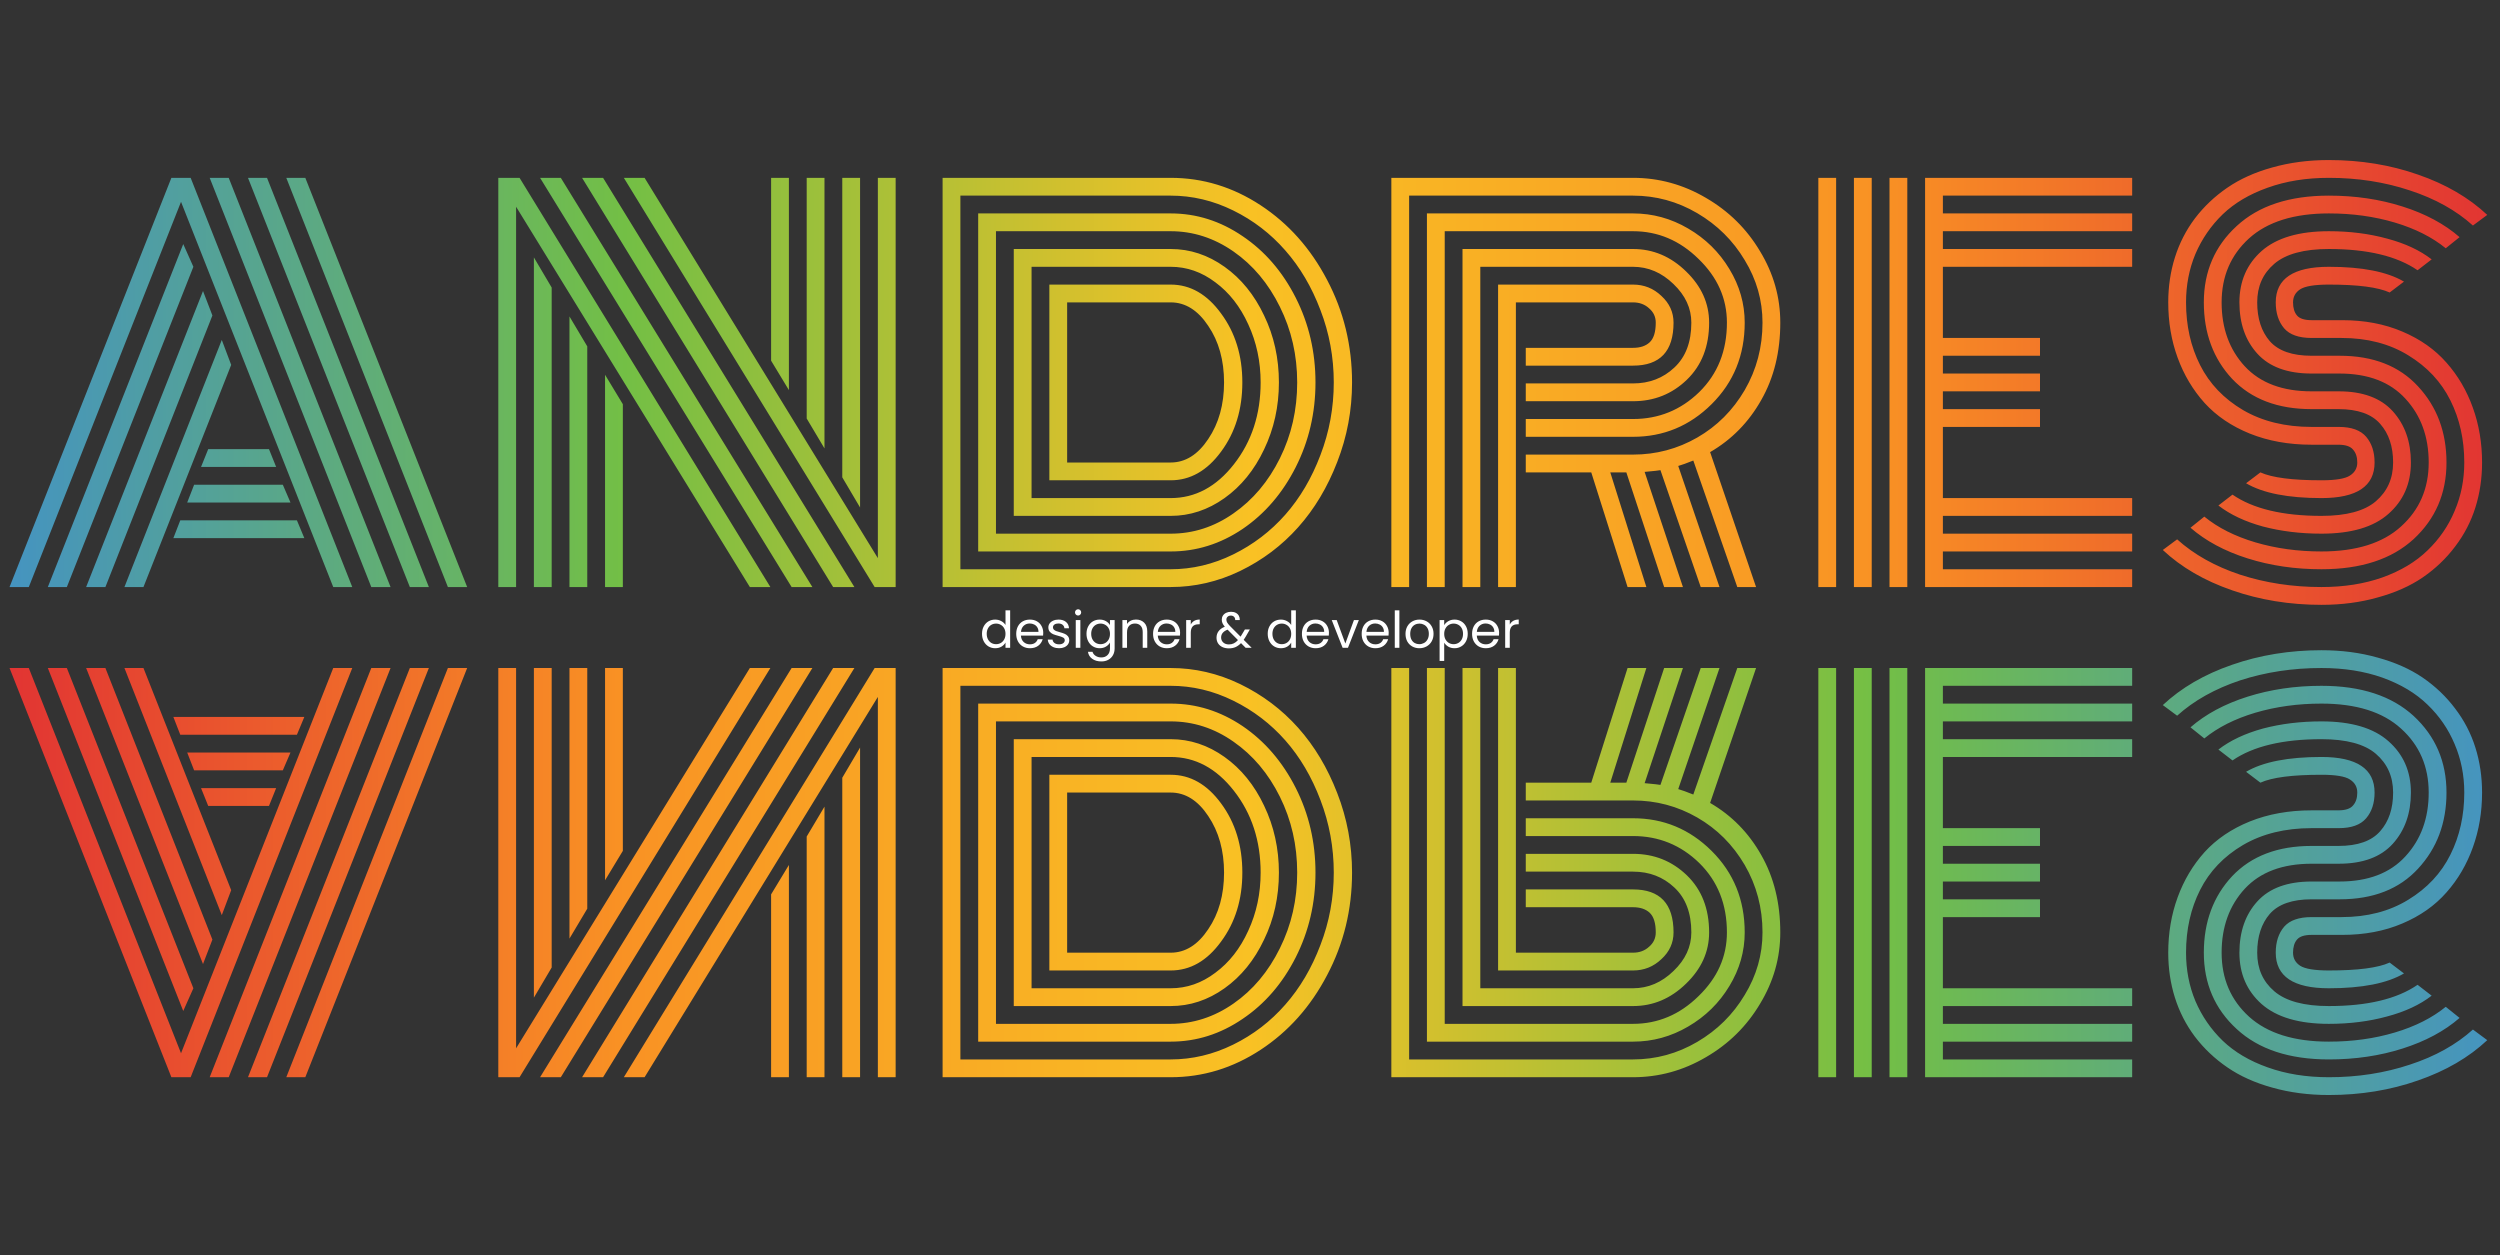 <svg width="494" height="248" viewBox="0 0 494 248" fill="none" xmlns="http://www.w3.org/2000/svg">
<rect x="0" y="0" width="494" height="248" fill="#333333" stroke="none"/>
<path d="M39.725 92.269L41.141 88.754H53.152L54.568 92.269H39.725ZM36.99 99.301L38.357 95.785H55.887L57.4 99.301H36.99ZM34.256 106.332L35.623 102.816H58.67L60.135 106.332H34.256ZM5.691 116H1.883L33.865 35.141H37.674L69.607 116H65.848L35.77 39.877L5.691 116ZM36.209 48.227L38.211 52.719L13.211 116H9.451L36.209 48.227ZM40.115 57.504L41.971 62.338L20.828 116H17.02L40.115 57.504ZM43.826 67.172L45.682 72.103L28.348 116H24.588L43.826 67.172ZM92.312 116H88.504L56.57 35.141H60.33L92.312 116ZM52.762 35.141L84.744 116H80.984L49.002 35.141H52.762ZM45.193 35.141L77.176 116H73.367L41.434 35.141H45.193ZM155.887 77.084L152.371 71.273V35.141H155.887V77.084ZM162.918 88.607L159.402 82.699V35.141H162.918V88.607ZM169.949 100.277L166.434 94.32V35.141H169.949V100.277ZM119.559 74.057L123.074 79.867V116H119.559V74.057ZM112.527 62.533L116.043 68.441V116H112.527V62.533ZM105.496 50.863L109.012 56.82V116H105.496V50.863ZM106.717 35.141H110.818L160.525 116H156.424L106.717 35.141ZM115.018 35.141H119.168L168.826 116H164.627L115.018 35.141ZM123.27 35.141H127.371L173.465 110.287V35.141H176.98V116C176.98 116 175.597 116 172.83 116L123.27 35.141ZM101.98 40.853V116H98.465V35.141C98.465 35.141 99.865 35.141 102.664 35.141L152.225 116H148.172L101.98 40.853ZM207.352 94.906V56.234C207.352 56.234 215.343 56.234 231.326 56.234C235.2 56.234 238.52 58.139 241.287 61.947C244.087 65.723 245.486 70.264 245.486 75.57C245.486 80.909 244.087 85.466 241.287 89.242C238.52 93.018 235.2 94.906 231.326 94.906H207.352ZM210.867 91.391H231.326C234.223 91.391 236.697 89.844 238.748 86.752C240.831 83.659 241.873 79.932 241.873 75.57C241.873 71.176 240.831 67.449 238.748 64.389C236.697 61.296 234.223 59.75 231.326 59.75H210.867V91.391ZM203.836 98.422H231.326C236.176 98.422 240.343 96.192 243.826 91.732C247.342 87.24 249.1 81.853 249.1 75.57C249.1 71.436 248.286 67.611 246.658 64.096C245.063 60.58 242.898 57.813 240.164 55.795C237.462 53.744 234.516 52.719 231.326 52.719H203.836V98.422ZM200.32 101.938V49.203H231.326C235.135 49.203 238.683 50.375 241.971 52.719C245.258 55.062 247.863 58.269 249.783 62.338C251.736 66.374 252.713 70.785 252.713 75.57C252.713 80.323 251.736 84.734 249.783 88.803C247.863 92.872 245.258 96.078 241.971 98.422C238.683 100.766 235.135 101.938 231.326 101.938H200.32ZM196.805 105.453H231.326C235.786 105.453 239.92 104.118 243.729 101.449C247.57 98.78 250.63 95.15 252.908 90.561C255.187 85.971 256.326 80.974 256.326 75.57C256.326 70.199 255.187 65.219 252.908 60.629C250.63 56.007 247.57 52.361 243.729 49.691C239.887 47.022 235.753 45.688 231.326 45.688H196.805V105.453ZM193.289 108.969V42.172H231.326C236.404 42.172 241.141 43.669 245.535 46.664C249.93 49.626 253.429 53.679 256.033 58.822C258.637 63.965 259.939 69.548 259.939 75.57C259.939 81.592 258.637 87.175 256.033 92.318C253.429 97.462 249.93 101.531 245.535 104.525C241.141 107.488 236.404 108.969 231.326 108.969H193.289ZM189.773 112.484H231.326C235.59 112.484 239.708 111.508 243.68 109.555C247.651 107.602 251.085 104.981 253.982 101.693C256.88 98.406 259.191 94.483 260.916 89.926C262.674 85.336 263.553 80.551 263.553 75.57C263.553 70.59 262.674 65.821 260.916 61.264C259.191 56.706 256.88 52.784 253.982 49.496C251.085 46.176 247.651 43.539 243.68 41.586C239.708 39.633 235.59 38.656 231.326 38.656H189.773V112.484ZM231.326 116H186.258V35.141H231.326C237.674 35.141 243.598 36.947 249.1 40.56C254.601 44.174 258.979 49.089 262.234 55.307C265.522 61.524 267.166 68.279 267.166 75.57C267.166 81.039 266.189 86.28 264.236 91.293C262.316 96.273 259.744 100.57 256.521 104.184C253.299 107.797 249.474 110.678 245.047 112.826C240.652 114.942 236.079 116 231.326 116ZM301.492 75.766H322.684C325.906 75.766 328.624 74.724 330.838 72.641C333.084 70.557 334.207 67.595 334.207 63.754C334.207 60.922 333.035 58.383 330.691 56.137C328.348 53.858 325.678 52.719 322.684 52.719H292.508V116H288.992V49.203H322.684C326.655 49.203 330.154 50.684 333.182 53.647C336.209 56.576 337.723 59.945 337.723 63.754C337.723 68.441 336.258 72.201 333.328 75.033C330.398 77.865 326.85 79.281 322.684 79.281H301.492V75.766ZM301.492 82.797H322.684C327.762 82.797 332.124 81.023 335.77 77.475C339.415 73.894 341.238 69.32 341.238 63.754C341.238 58.969 339.367 54.77 335.623 51.156C331.912 47.51 327.599 45.688 322.684 45.688H285.477V116H281.961V42.172H322.684C326.557 42.172 330.187 43.165 333.572 45.15C336.99 47.136 339.708 49.805 341.727 53.158C343.745 56.478 344.754 60.01 344.754 63.754C344.754 70.167 342.573 75.538 338.211 79.867C333.882 84.164 328.706 86.312 322.684 86.312H301.492V82.797ZM301.492 89.828H322.684C327.241 89.828 331.473 88.705 335.379 86.459C339.285 84.213 342.41 81.088 344.754 77.084C347.098 73.047 348.27 68.604 348.27 63.754C348.27 59.359 347.098 55.242 344.754 51.4C342.443 47.527 339.318 44.434 335.379 42.123C331.44 39.812 327.208 38.656 322.684 38.656H278.445V116H274.93V35.141H322.684C327.794 35.141 332.596 36.459 337.088 39.096C341.58 41.7 345.145 45.215 347.781 49.643C350.451 54.037 351.785 58.741 351.785 63.754C351.785 69.548 350.532 74.643 348.025 79.037C345.551 83.432 342.182 86.866 337.918 89.34L347 116H343.289L334.598 91C333.296 91.521 332.303 91.879 331.619 92.074L339.773 116H336.062L328.104 92.904C327.811 92.969 326.769 93.083 324.979 93.246L332.547 116H328.836L321.365 93.344H318.191L325.32 116H321.609L314.432 93.344H301.492V89.828ZM299.539 116H296.023V56.234H322.684C324.865 56.234 326.736 56.983 328.299 58.48C329.894 59.945 330.691 61.703 330.691 63.754C330.691 69.418 328.022 72.25 322.684 72.25H301.492V68.734H322.684C324.083 68.734 325.174 68.376 325.955 67.66C326.769 66.912 327.176 65.609 327.176 63.754C327.176 62.615 326.736 61.671 325.857 60.922C325.011 60.141 323.953 59.75 322.684 59.75H299.539V116ZM376.883 116H373.367V35.141H376.883V116ZM369.852 116H366.336V35.141H369.852V116ZM362.82 116H359.305V35.141H362.82V116ZM383.914 98.422H421.316V101.938H383.914V105.453H421.316V108.969H383.914V112.484H421.316V116H380.398V35.141H421.316V38.656H383.914V42.172H421.316V45.688H383.914V49.203H421.316V52.719H383.914V66.781H403.104V70.297H383.914V73.812H403.104V77.328H383.914V80.844H403.104V84.359H383.914V98.422ZM462.674 66.781H456.766C454.259 66.781 452.452 66.147 451.346 64.877C450.239 63.575 449.686 61.866 449.686 59.75C449.686 55.062 453.185 52.719 460.184 52.719C466.759 52.719 471.707 53.695 475.027 55.648L472.195 57.797C469.917 56.755 465.913 56.234 460.184 56.234C457.384 56.234 455.496 56.544 454.52 57.162C453.576 57.781 453.104 58.643 453.104 59.75C453.104 60.857 453.364 61.719 453.885 62.338C454.406 62.956 455.366 63.266 456.766 63.266H462.82C467.215 63.266 471.17 64.014 474.686 65.512C478.234 67.009 481.147 69.06 483.426 71.664C485.704 74.236 487.446 77.214 488.65 80.6C489.855 83.953 490.457 87.549 490.457 91.391C490.457 94.516 490.018 97.478 489.139 100.277C488.26 103.077 486.925 105.648 485.135 107.992C483.377 110.336 481.245 112.37 478.738 114.096C476.264 115.788 473.302 117.107 469.852 118.051C466.434 119.027 462.723 119.516 458.719 119.516C452.436 119.516 446.544 118.555 441.043 116.635C435.574 114.747 431.017 112.094 427.371 108.676L430.203 106.576C433.523 109.571 437.674 111.898 442.654 113.559C447.667 115.186 453.022 116 458.719 116C463.178 116 467.199 115.365 470.779 114.096C474.393 112.794 477.355 111.02 479.666 108.773C482.01 106.527 483.8 103.923 485.037 100.961C486.307 97.999 486.941 94.809 486.941 91.391C486.941 86.866 486.03 82.781 484.207 79.135C482.384 75.456 479.601 72.478 475.857 70.199C472.146 67.921 467.752 66.781 462.674 66.781ZM456.766 70.297H462.332C468.94 70.297 474.1 72.315 477.811 76.352C481.554 80.388 483.426 85.401 483.426 91.391C483.426 97.478 481.261 102.523 476.932 106.527C472.602 110.499 466.531 112.484 458.719 112.484C453.51 112.484 448.644 111.768 444.119 110.336C439.594 108.904 435.835 106.885 432.84 104.281L435.574 102.084C438.243 104.265 441.596 105.958 445.633 107.162C449.702 108.367 454.064 108.969 458.719 108.969C465.587 108.969 470.828 107.325 474.441 104.037C478.087 100.749 479.91 96.534 479.91 91.391C479.91 86.312 478.38 82.113 475.32 78.793C472.293 75.473 467.947 73.812 462.283 73.812H456.766C452.013 73.812 448.449 72.51 446.072 69.906C443.696 67.302 442.508 63.917 442.508 59.75C442.508 55.583 443.973 52.198 446.902 49.594C449.865 46.99 454.292 45.688 460.184 45.688C464.318 45.688 468.159 46.176 471.707 47.152C475.255 48.096 478.185 49.464 480.496 51.254L477.713 53.402C473.644 50.603 467.801 49.203 460.184 49.203C455.268 49.203 451.671 50.18 449.393 52.133C447.146 54.053 446.023 56.592 446.023 59.75C446.023 62.94 446.854 65.495 448.514 67.416C450.206 69.337 452.957 70.297 456.766 70.297ZM456.766 77.328H462.137C466.889 77.328 470.454 78.647 472.83 81.283C475.206 83.92 476.395 87.289 476.395 91.391C476.395 95.557 474.913 98.943 471.951 101.547C469.021 104.151 464.611 105.453 458.719 105.453C454.585 105.453 450.727 104.981 447.146 104.037C443.598 103.061 440.669 101.677 438.357 99.887L441.141 97.738C445.21 100.538 451.069 101.938 458.719 101.938C463.634 101.938 467.215 100.977 469.461 99.057C471.74 97.103 472.879 94.548 472.879 91.391C472.879 88.233 472.033 85.694 470.34 83.773C468.647 81.82 465.896 80.844 462.088 80.844H456.766C450.092 80.844 444.868 78.858 441.092 74.887C437.348 70.883 435.477 65.837 435.477 59.75C435.477 53.663 437.641 48.633 441.971 44.662C446.3 40.658 452.371 38.656 460.184 38.656C465.392 38.656 470.242 39.372 474.734 40.805C479.259 42.237 483.019 44.255 486.014 46.859L483.279 49.057C480.61 46.876 477.257 45.183 473.221 43.978C469.184 42.774 464.839 42.172 460.184 42.172C453.315 42.172 448.058 43.816 444.412 47.103C440.799 50.391 438.992 54.607 438.992 59.75C438.992 64.861 440.522 69.076 443.582 72.397C446.642 75.684 451.036 77.328 456.766 77.328ZM456.766 84.359H462.137C464.643 84.359 466.45 85.01 467.557 86.312C468.663 87.615 469.217 89.307 469.217 91.391C469.217 96.078 465.717 98.422 458.719 98.422C452.111 98.422 447.146 97.445 443.826 95.492L446.658 93.344C448.937 94.385 452.957 94.906 458.719 94.906C461.518 94.906 463.39 94.597 464.334 93.978C465.311 93.36 465.799 92.497 465.799 91.391C465.799 90.316 465.522 89.47 464.969 88.852C464.448 88.201 463.471 87.875 462.039 87.875H456.766C452.273 87.875 448.204 87.143 444.559 85.678C440.945 84.213 437.967 82.195 435.623 79.623C433.312 77.051 431.538 74.073 430.301 70.688C429.064 67.302 428.445 63.656 428.445 59.75C428.445 56.625 428.885 53.663 429.764 50.863C430.643 48.064 431.961 45.492 433.719 43.148C435.509 40.805 437.641 38.786 440.115 37.094C442.622 35.368 445.584 34.034 449.002 33.09C452.452 32.113 456.18 31.625 460.184 31.625C466.466 31.625 472.342 32.585 477.811 34.506C483.279 36.394 487.837 39.047 491.482 42.465L488.65 44.565C485.33 41.57 481.18 39.258 476.199 37.631C471.219 35.971 465.88 35.141 460.184 35.141C455.724 35.141 451.688 35.792 448.074 37.094C444.493 38.363 441.531 40.121 439.188 42.367C436.876 44.613 435.086 47.217 433.816 50.18C432.579 53.142 431.961 56.332 431.961 59.75C431.961 64.34 432.889 68.474 434.744 72.152C436.6 75.831 439.432 78.793 443.24 81.039C447.049 83.253 451.557 84.359 456.766 84.359Z" fill="url(#paint0_linear_325_42)"/>
<path d="M194.046 125.24C194.046 124.68 194.16 124.19 194.386 123.77C194.613 123.343 194.923 123.013 195.316 122.78C195.716 122.547 196.163 122.43 196.656 122.43C197.083 122.43 197.48 122.53 197.846 122.73C198.213 122.923 198.493 123.18 198.686 123.5V120.6H199.606V128H198.686V126.97C198.506 127.297 198.24 127.567 197.886 127.78C197.533 127.987 197.12 128.09 196.646 128.09C196.16 128.09 195.716 127.97 195.316 127.73C194.923 127.49 194.613 127.153 194.386 126.72C194.16 126.287 194.046 125.793 194.046 125.24ZM198.686 125.25C198.686 124.837 198.603 124.477 198.436 124.17C198.27 123.863 198.043 123.63 197.756 123.47C197.476 123.303 197.166 123.22 196.826 123.22C196.486 123.22 196.176 123.3 195.896 123.46C195.616 123.62 195.393 123.853 195.226 124.16C195.06 124.467 194.976 124.827 194.976 125.24C194.976 125.66 195.06 126.027 195.226 126.34C195.393 126.647 195.616 126.883 195.896 127.05C196.176 127.21 196.486 127.29 196.826 127.29C197.166 127.29 197.476 127.21 197.756 127.05C198.043 126.883 198.27 126.647 198.436 126.34C198.603 126.027 198.686 125.663 198.686 125.25ZM206.144 125.05C206.144 125.223 206.134 125.407 206.114 125.6H201.734C201.767 126.14 201.951 126.563 202.284 126.87C202.624 127.17 203.034 127.32 203.514 127.32C203.907 127.32 204.234 127.23 204.494 127.05C204.761 126.863 204.947 126.617 205.054 126.31H206.034C205.887 126.837 205.594 127.267 205.154 127.6C204.714 127.927 204.167 128.09 203.514 128.09C202.994 128.09 202.527 127.973 202.114 127.74C201.707 127.507 201.387 127.177 201.154 126.75C200.921 126.317 200.804 125.817 200.804 125.25C200.804 124.683 200.917 124.187 201.144 123.76C201.371 123.333 201.687 123.007 202.094 122.78C202.507 122.547 202.981 122.43 203.514 122.43C204.034 122.43 204.494 122.543 204.894 122.77C205.294 122.997 205.601 123.31 205.814 123.71C206.034 124.103 206.144 124.55 206.144 125.05ZM205.204 124.86C205.204 124.513 205.127 124.217 204.974 123.97C204.821 123.717 204.611 123.527 204.344 123.4C204.084 123.267 203.794 123.2 203.474 123.2C203.014 123.2 202.621 123.347 202.294 123.64C201.974 123.933 201.791 124.34 201.744 124.86H205.204ZM209.285 128.09C208.865 128.09 208.489 128.02 208.155 127.88C207.822 127.733 207.559 127.533 207.365 127.28C207.172 127.02 207.065 126.723 207.045 126.39H207.985C208.012 126.663 208.139 126.887 208.365 127.06C208.599 127.233 208.902 127.32 209.275 127.32C209.622 127.32 209.895 127.243 210.095 127.09C210.295 126.937 210.395 126.743 210.395 126.51C210.395 126.27 210.289 126.093 210.075 125.98C209.862 125.86 209.532 125.743 209.085 125.63C208.679 125.523 208.345 125.417 208.085 125.31C207.832 125.197 207.612 125.033 207.425 124.82C207.245 124.6 207.155 124.313 207.155 123.96C207.155 123.68 207.239 123.423 207.405 123.19C207.572 122.957 207.809 122.773 208.115 122.64C208.422 122.5 208.772 122.43 209.165 122.43C209.772 122.43 210.262 122.583 210.635 122.89C211.009 123.197 211.209 123.617 211.235 124.15H210.325C210.305 123.863 210.189 123.633 209.975 123.46C209.769 123.287 209.489 123.2 209.135 123.2C208.809 123.2 208.549 123.27 208.355 123.41C208.162 123.55 208.065 123.733 208.065 123.96C208.065 124.14 208.122 124.29 208.235 124.41C208.355 124.523 208.502 124.617 208.675 124.69C208.855 124.757 209.102 124.833 209.415 124.92C209.809 125.027 210.129 125.133 210.375 125.24C210.622 125.34 210.832 125.493 211.005 125.7C211.185 125.907 211.279 126.177 211.285 126.51C211.285 126.81 211.202 127.08 211.035 127.32C210.869 127.56 210.632 127.75 210.325 127.89C210.025 128.023 209.679 128.09 209.285 128.09ZM213.04 121.63C212.866 121.63 212.72 121.57 212.6 121.45C212.48 121.33 212.42 121.183 212.42 121.01C212.42 120.837 212.48 120.69 212.6 120.57C212.72 120.45 212.866 120.39 213.04 120.39C213.206 120.39 213.346 120.45 213.46 120.57C213.58 120.69 213.64 120.837 213.64 121.01C213.64 121.183 213.58 121.33 213.46 121.45C213.346 121.57 213.206 121.63 213.04 121.63ZM213.48 122.52V128H212.57V122.52H213.48ZM217.291 122.43C217.764 122.43 218.177 122.533 218.531 122.74C218.891 122.947 219.157 123.207 219.331 123.52V122.52H220.251V128.12C220.251 128.62 220.144 129.063 219.931 129.45C219.717 129.843 219.411 130.15 219.011 130.37C218.617 130.59 218.157 130.7 217.631 130.7C216.911 130.7 216.311 130.53 215.831 130.19C215.351 129.85 215.067 129.387 214.981 128.8H215.881C215.981 129.133 216.187 129.4 216.501 129.6C216.814 129.807 217.191 129.91 217.631 129.91C218.131 129.91 218.537 129.753 218.851 129.44C219.171 129.127 219.331 128.687 219.331 128.12V126.97C219.151 127.29 218.884 127.557 218.531 127.77C218.177 127.983 217.764 128.09 217.291 128.09C216.804 128.09 216.361 127.97 215.961 127.73C215.567 127.49 215.257 127.153 215.031 126.72C214.804 126.287 214.691 125.793 214.691 125.24C214.691 124.68 214.804 124.19 215.031 123.77C215.257 123.343 215.567 123.013 215.961 122.78C216.361 122.547 216.804 122.43 217.291 122.43ZM219.331 125.25C219.331 124.837 219.247 124.477 219.081 124.17C218.914 123.863 218.687 123.63 218.401 123.47C218.121 123.303 217.811 123.22 217.471 123.22C217.131 123.22 216.821 123.3 216.541 123.46C216.261 123.62 216.037 123.853 215.871 124.16C215.704 124.467 215.621 124.827 215.621 125.24C215.621 125.66 215.704 126.027 215.871 126.34C216.037 126.647 216.261 126.883 216.541 127.05C216.821 127.21 217.131 127.29 217.471 127.29C217.811 127.29 218.121 127.21 218.401 127.05C218.687 126.883 218.914 126.647 219.081 126.34C219.247 126.027 219.331 125.663 219.331 125.25ZM224.459 122.42C225.125 122.42 225.665 122.623 226.079 123.03C226.492 123.43 226.699 124.01 226.699 124.77V128H225.799V124.9C225.799 124.353 225.662 123.937 225.389 123.65C225.115 123.357 224.742 123.21 224.269 123.21C223.789 123.21 223.405 123.36 223.119 123.66C222.839 123.96 222.699 124.397 222.699 124.97V128H221.789V122.52H222.699V123.3C222.879 123.02 223.122 122.803 223.429 122.65C223.742 122.497 224.085 122.42 224.459 122.42ZM233.185 125.05C233.185 125.223 233.175 125.407 233.155 125.6H228.775C228.808 126.14 228.992 126.563 229.325 126.87C229.665 127.17 230.075 127.32 230.555 127.32C230.948 127.32 231.275 127.23 231.535 127.05C231.802 126.863 231.988 126.617 232.095 126.31H233.075C232.928 126.837 232.635 127.267 232.195 127.6C231.755 127.927 231.208 128.09 230.555 128.09C230.035 128.09 229.568 127.973 229.155 127.74C228.748 127.507 228.428 127.177 228.195 126.75C227.962 126.317 227.845 125.817 227.845 125.25C227.845 124.683 227.958 124.187 228.185 123.76C228.412 123.333 228.728 123.007 229.135 122.78C229.548 122.547 230.022 122.43 230.555 122.43C231.075 122.43 231.535 122.543 231.935 122.77C232.335 122.997 232.642 123.31 232.855 123.71C233.075 124.103 233.185 124.55 233.185 125.05ZM232.245 124.86C232.245 124.513 232.168 124.217 232.015 123.97C231.862 123.717 231.652 123.527 231.385 123.4C231.125 123.267 230.835 123.2 230.515 123.2C230.055 123.2 229.662 123.347 229.335 123.64C229.015 123.933 228.832 124.34 228.785 124.86H232.245ZM235.296 123.41C235.456 123.097 235.683 122.853 235.976 122.68C236.276 122.507 236.64 122.42 237.066 122.42V123.36H236.826C235.806 123.36 235.296 123.913 235.296 125.02V128H234.386V122.52H235.296V123.41ZM246.133 128L245.223 127.08C244.883 127.433 244.519 127.697 244.133 127.87C243.746 128.037 243.309 128.12 242.823 128.12C242.343 128.12 241.916 128.033 241.543 127.86C241.176 127.687 240.889 127.44 240.683 127.12C240.483 126.8 240.383 126.427 240.383 126C240.383 125.513 240.519 125.087 240.793 124.72C241.073 124.347 241.483 124.053 242.023 123.84C241.809 123.587 241.656 123.353 241.563 123.14C241.469 122.927 241.423 122.693 241.423 122.44C241.423 122.147 241.496 121.883 241.643 121.65C241.796 121.41 242.013 121.223 242.293 121.09C242.573 120.957 242.896 120.89 243.263 120.89C243.623 120.89 243.936 120.96 244.203 121.1C244.469 121.24 244.669 121.437 244.803 121.69C244.936 121.937 244.996 122.213 244.983 122.52H244.073C244.079 122.247 244.003 122.033 243.843 121.88C243.683 121.72 243.476 121.64 243.223 121.64C242.956 121.64 242.739 121.717 242.573 121.87C242.413 122.017 242.333 122.207 242.333 122.44C242.333 122.64 242.386 122.833 242.493 123.02C242.606 123.207 242.793 123.437 243.053 123.71L245.133 125.8L245.313 125.52L245.993 124.38H246.973L246.153 125.8C246.039 126 245.906 126.21 245.753 126.43L247.323 128H246.133ZM242.823 127.34C243.183 127.34 243.506 127.27 243.793 127.13C244.086 126.99 244.363 126.773 244.623 126.48L242.573 124.42C241.719 124.747 241.293 125.263 241.293 125.97C241.293 126.363 241.433 126.69 241.713 126.95C241.999 127.21 242.369 127.34 242.823 127.34ZM250.501 125.24C250.501 124.68 250.615 124.19 250.841 123.77C251.068 123.343 251.378 123.013 251.771 122.78C252.171 122.547 252.618 122.43 253.111 122.43C253.538 122.43 253.935 122.53 254.301 122.73C254.668 122.923 254.948 123.18 255.141 123.5V120.6H256.061V128H255.141V126.97C254.961 127.297 254.695 127.567 254.341 127.78C253.988 127.987 253.575 128.09 253.101 128.09C252.615 128.09 252.171 127.97 251.771 127.73C251.378 127.49 251.068 127.153 250.841 126.72C250.615 126.287 250.501 125.793 250.501 125.24ZM255.141 125.25C255.141 124.837 255.058 124.477 254.891 124.17C254.725 123.863 254.498 123.63 254.211 123.47C253.931 123.303 253.621 123.22 253.281 123.22C252.941 123.22 252.631 123.3 252.351 123.46C252.071 123.62 251.848 123.853 251.681 124.16C251.515 124.467 251.431 124.827 251.431 125.24C251.431 125.66 251.515 126.027 251.681 126.34C251.848 126.647 252.071 126.883 252.351 127.05C252.631 127.21 252.941 127.29 253.281 127.29C253.621 127.29 253.931 127.21 254.211 127.05C254.498 126.883 254.725 126.647 254.891 126.34C255.058 126.027 255.141 125.663 255.141 125.25ZM262.599 125.05C262.599 125.223 262.589 125.407 262.569 125.6H258.189C258.222 126.14 258.406 126.563 258.739 126.87C259.079 127.17 259.489 127.32 259.969 127.32C260.362 127.32 260.689 127.23 260.949 127.05C261.216 126.863 261.402 126.617 261.509 126.31H262.489C262.342 126.837 262.049 127.267 261.609 127.6C261.169 127.927 260.622 128.09 259.969 128.09C259.449 128.09 258.982 127.973 258.569 127.74C258.162 127.507 257.842 127.177 257.609 126.75C257.376 126.317 257.259 125.817 257.259 125.25C257.259 124.683 257.372 124.187 257.599 123.76C257.826 123.333 258.142 123.007 258.549 122.78C258.962 122.547 259.436 122.43 259.969 122.43C260.489 122.43 260.949 122.543 261.349 122.77C261.749 122.997 262.056 123.31 262.269 123.71C262.489 124.103 262.599 124.55 262.599 125.05ZM261.659 124.86C261.659 124.513 261.582 124.217 261.429 123.97C261.276 123.717 261.066 123.527 260.799 123.4C260.539 123.267 260.249 123.2 259.929 123.2C259.469 123.2 259.076 123.347 258.749 123.64C258.429 123.933 258.246 124.34 258.199 124.86H261.659ZM265.84 127.16L267.54 122.52H268.51L266.36 128H265.3L263.15 122.52H264.13L265.84 127.16ZM274.406 125.05C274.406 125.223 274.396 125.407 274.376 125.6H269.996C270.029 126.14 270.212 126.563 270.546 126.87C270.886 127.17 271.296 127.32 271.776 127.32C272.169 127.32 272.496 127.23 272.756 127.05C273.022 126.863 273.209 126.617 273.316 126.31H274.296C274.149 126.837 273.856 127.267 273.416 127.6C272.976 127.927 272.429 128.09 271.776 128.09C271.256 128.09 270.789 127.973 270.376 127.74C269.969 127.507 269.649 127.177 269.416 126.75C269.182 126.317 269.066 125.817 269.066 125.25C269.066 124.683 269.179 124.187 269.406 123.76C269.632 123.333 269.949 123.007 270.356 122.78C270.769 122.547 271.242 122.43 271.776 122.43C272.296 122.43 272.756 122.543 273.156 122.77C273.556 122.997 273.862 123.31 274.076 123.71C274.296 124.103 274.406 124.55 274.406 125.05ZM273.466 124.86C273.466 124.513 273.389 124.217 273.236 123.97C273.082 123.717 272.872 123.527 272.606 123.4C272.346 123.267 272.056 123.2 271.736 123.2C271.276 123.2 270.882 123.347 270.556 123.64C270.236 123.933 270.052 124.34 270.006 124.86H273.466ZM276.517 120.6V128H275.607V120.6H276.517ZM280.458 128.09C279.945 128.09 279.478 127.973 279.058 127.74C278.645 127.507 278.318 127.177 278.078 126.75C277.845 126.317 277.728 125.817 277.728 125.25C277.728 124.69 277.848 124.197 278.088 123.77C278.335 123.337 278.668 123.007 279.088 122.78C279.508 122.547 279.978 122.43 280.498 122.43C281.018 122.43 281.488 122.547 281.908 122.78C282.328 123.007 282.658 123.333 282.898 123.76C283.145 124.187 283.268 124.683 283.268 125.25C283.268 125.817 283.141 126.317 282.888 126.75C282.641 127.177 282.305 127.507 281.878 127.74C281.451 127.973 280.978 128.09 280.458 128.09ZM280.458 127.29C280.785 127.29 281.091 127.213 281.378 127.06C281.665 126.907 281.895 126.677 282.068 126.37C282.248 126.063 282.338 125.69 282.338 125.25C282.338 124.81 282.251 124.437 282.078 124.13C281.905 123.823 281.678 123.597 281.398 123.45C281.118 123.297 280.815 123.22 280.488 123.22C280.155 123.22 279.848 123.297 279.568 123.45C279.295 123.597 279.075 123.823 278.908 124.13C278.741 124.437 278.658 124.81 278.658 125.25C278.658 125.697 278.738 126.073 278.898 126.38C279.065 126.687 279.285 126.917 279.558 127.07C279.831 127.217 280.131 127.29 280.458 127.29ZM285.374 123.53C285.554 123.217 285.821 122.957 286.174 122.75C286.534 122.537 286.951 122.43 287.424 122.43C287.911 122.43 288.351 122.547 288.744 122.78C289.144 123.013 289.458 123.343 289.684 123.77C289.911 124.19 290.024 124.68 290.024 125.24C290.024 125.793 289.911 126.287 289.684 126.72C289.458 127.153 289.144 127.49 288.744 127.73C288.351 127.97 287.911 128.09 287.424 128.09C286.958 128.09 286.544 127.987 286.184 127.78C285.831 127.567 285.561 127.303 285.374 126.99V130.6H284.464V122.52H285.374V123.53ZM289.094 125.24C289.094 124.827 289.011 124.467 288.844 124.16C288.678 123.853 288.451 123.62 288.164 123.46C287.884 123.3 287.574 123.22 287.234 123.22C286.901 123.22 286.591 123.303 286.304 123.47C286.024 123.63 285.798 123.867 285.624 124.18C285.458 124.487 285.374 124.843 285.374 125.25C285.374 125.663 285.458 126.027 285.624 126.34C285.798 126.647 286.024 126.883 286.304 127.05C286.591 127.21 286.901 127.29 287.234 127.29C287.574 127.29 287.884 127.21 288.164 127.05C288.451 126.883 288.678 126.647 288.844 126.34C289.011 126.027 289.094 125.66 289.094 125.24ZM296.222 125.05C296.222 125.223 296.212 125.407 296.192 125.6H291.812C291.845 126.14 292.029 126.563 292.362 126.87C292.702 127.17 293.112 127.32 293.592 127.32C293.985 127.32 294.312 127.23 294.572 127.05C294.839 126.863 295.025 126.617 295.132 126.31H296.112C295.965 126.837 295.672 127.267 295.232 127.6C294.792 127.927 294.245 128.09 293.592 128.09C293.072 128.09 292.605 127.973 292.192 127.74C291.785 127.507 291.465 127.177 291.232 126.75C290.999 126.317 290.882 125.817 290.882 125.25C290.882 124.683 290.995 124.187 291.222 123.76C291.449 123.333 291.765 123.007 292.172 122.78C292.585 122.547 293.059 122.43 293.592 122.43C294.112 122.43 294.572 122.543 294.972 122.77C295.372 122.997 295.679 123.31 295.892 123.71C296.112 124.103 296.222 124.55 296.222 125.05ZM295.282 124.86C295.282 124.513 295.205 124.217 295.052 123.97C294.899 123.717 294.689 123.527 294.422 123.4C294.162 123.267 293.872 123.2 293.552 123.2C293.092 123.2 292.699 123.347 292.372 123.64C292.052 123.933 291.869 124.34 291.822 124.86H295.282ZM298.333 123.41C298.493 123.097 298.72 122.853 299.013 122.68C299.313 122.507 299.677 122.42 300.103 122.42V123.36H299.863C298.843 123.36 298.333 123.913 298.333 125.02V128H297.423V122.52H298.333V123.41Z" fill="white"/>
<path d="M39.725 155.73L41.141 159.246H53.152L54.568 155.73H39.725ZM36.99 148.699L38.357 152.215H55.887L57.4 148.699H36.99ZM34.256 141.668L35.623 145.184H58.67L60.135 141.668H34.256ZM5.691 132H1.883L33.865 212.859H37.674L69.607 132H65.848L35.77 208.123L5.691 132ZM36.209 199.773L38.211 195.281L13.211 132H9.451L36.209 199.773ZM40.115 190.496L41.971 185.662L20.828 132H17.02L40.115 190.496ZM43.826 180.828L45.682 175.896L28.348 132H24.588L43.826 180.828ZM92.312 132H88.504L56.57 212.859H60.33L92.312 132ZM52.762 212.859L84.744 132H80.984L49.002 212.859H52.762ZM45.193 212.859L77.176 132H73.367L41.434 212.859H45.193ZM155.887 170.916L152.371 176.727V212.859H155.887V170.916ZM162.918 159.393L159.402 165.301V212.859H162.918V159.393ZM169.949 147.723L166.434 153.68V212.859H169.949V147.723ZM119.559 173.943L123.074 168.133V132H119.559V173.943ZM112.527 185.467L116.043 179.559V132H112.527V185.467ZM105.496 197.137L109.012 191.18V132H105.496V197.137ZM106.717 212.859H110.818L160.525 132H156.424L106.717 212.859ZM115.018 212.859H119.168L168.826 132H164.627L115.018 212.859ZM123.27 212.859H127.371L173.465 137.713V212.859H176.98V132C176.98 132 175.597 132 172.83 132L123.27 212.859ZM101.98 207.146V132H98.465V212.859C98.465 212.859 99.865 212.859 102.664 212.859L152.225 132H148.172L101.98 207.146ZM207.352 153.094V191.766C207.352 191.766 215.343 191.766 231.326 191.766C235.2 191.766 238.52 189.861 241.287 186.053C244.087 182.277 245.486 177.736 245.486 172.43C245.486 167.091 244.087 162.534 241.287 158.758C238.52 154.982 235.2 153.094 231.326 153.094H207.352ZM210.867 156.609H231.326C234.223 156.609 236.697 158.156 238.748 161.248C240.831 164.34 241.873 168.068 241.873 172.43C241.873 176.824 240.831 180.551 238.748 183.611C236.697 186.704 234.223 188.25 231.326 188.25H210.867V156.609ZM203.836 149.578H231.326C236.176 149.578 240.343 151.808 243.826 156.268C247.342 160.76 249.1 166.147 249.1 172.43C249.1 176.564 248.286 180.389 246.658 183.904C245.063 187.42 242.898 190.187 240.164 192.205C237.462 194.256 234.516 195.281 231.326 195.281H203.836V149.578ZM200.32 146.062V198.797H231.326C235.135 198.797 238.683 197.625 241.971 195.281C245.258 192.938 247.863 189.731 249.783 185.662C251.736 181.626 252.713 177.215 252.713 172.43C252.713 167.677 251.736 163.266 249.783 159.197C247.863 155.128 245.258 151.922 241.971 149.578C238.683 147.234 235.135 146.062 231.326 146.062H200.32ZM196.805 142.547H231.326C235.786 142.547 239.92 143.882 243.729 146.551C247.57 149.22 250.63 152.85 252.908 157.439C255.187 162.029 256.326 167.026 256.326 172.43C256.326 177.801 255.187 182.781 252.908 187.371C250.63 191.993 247.57 195.639 243.729 198.309C239.887 200.978 235.753 202.312 231.326 202.312H196.805V142.547ZM193.289 139.031V205.828H231.326C236.404 205.828 241.141 204.331 245.535 201.336C249.93 198.374 253.429 194.321 256.033 189.178C258.637 184.035 259.939 178.452 259.939 172.43C259.939 166.408 258.637 160.825 256.033 155.682C253.429 150.538 249.93 146.469 245.535 143.475C241.141 140.512 236.404 139.031 231.326 139.031H193.289ZM189.773 135.516H231.326C235.59 135.516 239.708 136.492 243.68 138.445C247.651 140.398 251.085 143.019 253.982 146.307C256.88 149.594 259.191 153.517 260.916 158.074C262.674 162.664 263.553 167.449 263.553 172.43C263.553 177.41 262.674 182.179 260.916 186.736C259.191 191.294 256.88 195.216 253.982 198.504C251.085 201.824 247.651 204.461 243.68 206.414C239.708 208.367 235.59 209.344 231.326 209.344H189.773V135.516ZM231.326 132H186.258V212.859H231.326C237.674 212.859 243.598 211.053 249.1 207.439C254.601 203.826 258.979 198.911 262.234 192.693C265.522 186.476 267.166 179.721 267.166 172.43C267.166 166.961 266.189 161.72 264.236 156.707C262.316 151.727 259.744 147.43 256.521 143.816C253.299 140.203 249.474 137.322 245.047 135.174C240.652 133.058 236.079 132 231.326 132ZM301.492 172.234H322.684C325.906 172.234 328.624 173.276 330.838 175.359C333.084 177.443 334.207 180.405 334.207 184.246C334.207 187.078 333.035 189.617 330.691 191.863C328.348 194.142 325.678 195.281 322.684 195.281H292.508V132H288.992V198.797H322.684C326.655 198.797 330.154 197.316 333.182 194.354C336.209 191.424 337.723 188.055 337.723 184.246C337.723 179.559 336.258 175.799 333.328 172.967C330.398 170.135 326.85 168.719 322.684 168.719H301.492V172.234ZM301.492 165.203H322.684C327.762 165.203 332.124 166.977 335.77 170.525C339.415 174.106 341.238 178.68 341.238 184.246C341.238 189.031 339.367 193.23 335.623 196.844C331.912 200.49 327.599 202.312 322.684 202.312H285.477V132H281.961V205.828H322.684C326.557 205.828 330.187 204.835 333.572 202.85C336.99 200.864 339.708 198.195 341.727 194.842C343.745 191.521 344.754 187.99 344.754 184.246C344.754 177.833 342.573 172.462 338.211 168.133C333.882 163.836 328.706 161.688 322.684 161.688H301.492V165.203ZM301.492 158.172H322.684C327.241 158.172 331.473 159.295 335.379 161.541C339.285 163.787 342.41 166.912 344.754 170.916C347.098 174.952 348.27 179.396 348.27 184.246C348.27 188.641 347.098 192.758 344.754 196.6C342.443 200.473 339.318 203.566 335.379 205.877C331.44 208.188 327.208 209.344 322.684 209.344H278.445V132H274.93V212.859H322.684C327.794 212.859 332.596 211.541 337.088 208.904C341.58 206.3 345.145 202.785 347.781 198.357C350.451 193.963 351.785 189.259 351.785 184.246C351.785 178.452 350.532 173.357 348.025 168.963C345.551 164.568 342.182 161.134 337.918 158.66L347 132H343.289L334.598 157C333.296 156.479 332.303 156.121 331.619 155.926L339.773 132H336.062L328.104 155.096C327.811 155.031 326.769 154.917 324.979 154.754L332.547 132H328.836L321.365 154.656H318.191L325.32 132H321.609L314.432 154.656H301.492V158.172ZM299.539 132H296.023V191.766H322.684C324.865 191.766 326.736 191.017 328.299 189.52C329.894 188.055 330.691 186.297 330.691 184.246C330.691 178.582 328.022 175.75 322.684 175.75H301.492V179.266H322.684C324.083 179.266 325.174 179.624 325.955 180.34C326.769 181.089 327.176 182.391 327.176 184.246C327.176 185.385 326.736 186.329 325.857 187.078C325.011 187.859 323.953 188.25 322.684 188.25H299.539V132ZM376.883 132H373.367V212.859H376.883V132ZM369.852 132H366.336V212.859H369.852V132ZM362.82 132H359.305V212.859H362.82V132ZM383.914 149.578H421.316V146.062H383.914V142.547H421.316V139.031H383.914V135.516H421.316V132H380.398V212.859H421.316V209.344H383.914V205.828H421.316V202.312H383.914V198.797H421.316V195.281H383.914V181.219H403.104V177.703H383.914V174.188H403.104V170.672H383.914V167.156H403.104V163.641H383.914V149.578ZM462.674 181.219H456.766C454.259 181.219 452.452 181.854 451.346 183.123C450.239 184.425 449.686 186.134 449.686 188.25C449.686 192.938 453.185 195.281 460.184 195.281C466.759 195.281 471.707 194.305 475.027 192.352L472.195 190.203C469.917 191.245 465.913 191.766 460.184 191.766C457.384 191.766 455.496 191.456 454.52 190.838C453.576 190.219 453.104 189.357 453.104 188.25C453.104 187.143 453.364 186.281 453.885 185.662C454.406 185.044 455.366 184.734 456.766 184.734H462.82C467.215 184.734 471.17 183.986 474.686 182.488C478.234 180.991 481.147 178.94 483.426 176.336C485.704 173.764 487.446 170.786 488.65 167.4C489.855 164.048 490.457 160.451 490.457 156.609C490.457 153.484 490.018 150.522 489.139 147.723C488.26 144.923 486.925 142.352 485.135 140.008C483.377 137.664 481.245 135.63 478.738 133.904C476.264 132.212 473.302 130.893 469.852 129.949C466.434 128.973 462.723 128.484 458.719 128.484C452.436 128.484 446.544 129.445 441.043 131.365C435.574 133.253 431.017 135.906 427.371 139.324L430.203 141.424C433.523 138.429 437.674 136.102 442.654 134.441C447.667 132.814 453.022 132 458.719 132C463.178 132 467.199 132.635 470.779 133.904C474.393 135.206 477.355 136.98 479.666 139.227C482.01 141.473 483.8 144.077 485.037 147.039C486.307 150.001 486.941 153.191 486.941 156.609C486.941 161.134 486.03 165.219 484.207 168.865C482.384 172.544 479.601 175.522 475.857 177.801C472.146 180.079 467.752 181.219 462.674 181.219ZM456.766 177.703H462.332C468.94 177.703 474.1 175.685 477.811 171.648C481.554 167.612 483.426 162.599 483.426 156.609C483.426 150.522 481.261 145.477 476.932 141.473C472.602 137.501 466.531 135.516 458.719 135.516C453.51 135.516 448.644 136.232 444.119 137.664C439.594 139.096 435.835 141.115 432.84 143.719L435.574 145.916C438.243 143.735 441.596 142.042 445.633 140.838C449.702 139.633 454.064 139.031 458.719 139.031C465.587 139.031 470.828 140.675 474.441 143.963C478.087 147.251 479.91 151.466 479.91 156.609C479.91 161.688 478.38 165.887 475.32 169.207C472.293 172.527 467.947 174.188 462.283 174.188H456.766C452.013 174.188 448.449 175.49 446.072 178.094C443.696 180.698 442.508 184.083 442.508 188.25C442.508 192.417 443.973 195.802 446.902 198.406C449.865 201.01 454.292 202.312 460.184 202.312C464.318 202.312 468.159 201.824 471.707 200.848C475.255 199.904 478.185 198.536 480.496 196.746L477.713 194.598C473.644 197.397 467.801 198.797 460.184 198.797C455.268 198.797 451.671 197.82 449.393 195.867C447.146 193.947 446.023 191.408 446.023 188.25C446.023 185.06 446.854 182.505 448.514 180.584C450.206 178.663 452.957 177.703 456.766 177.703ZM456.766 170.672H462.137C466.889 170.672 470.454 169.354 472.83 166.717C475.206 164.08 476.395 160.711 476.395 156.609C476.395 152.443 474.913 149.057 471.951 146.453C469.021 143.849 464.611 142.547 458.719 142.547C454.585 142.547 450.727 143.019 447.146 143.963C443.598 144.939 440.669 146.323 438.357 148.113L441.141 150.262C445.21 147.462 451.069 146.062 458.719 146.062C463.634 146.062 467.215 147.023 469.461 148.943C471.74 150.896 472.879 153.452 472.879 156.609C472.879 159.767 472.033 162.306 470.34 164.227C468.647 166.18 465.896 167.156 462.088 167.156H456.766C450.092 167.156 444.868 169.142 441.092 173.113C437.348 177.117 435.477 182.163 435.477 188.25C435.477 194.337 437.641 199.367 441.971 203.338C446.3 207.342 452.371 209.344 460.184 209.344C465.392 209.344 470.242 208.628 474.734 207.195C479.259 205.763 483.019 203.745 486.014 201.141L483.279 198.943C480.61 201.124 477.257 202.817 473.221 204.021C469.184 205.226 464.839 205.828 460.184 205.828C453.315 205.828 448.058 204.184 444.412 200.896C440.799 197.609 438.992 193.393 438.992 188.25C438.992 183.139 440.522 178.924 443.582 175.604C446.642 172.316 451.036 170.672 456.766 170.672ZM456.766 163.641H462.137C464.643 163.641 466.45 162.99 467.557 161.688C468.663 160.385 469.217 158.693 469.217 156.609C469.217 151.922 465.717 149.578 458.719 149.578C452.111 149.578 447.146 150.555 443.826 152.508L446.658 154.656C448.937 153.615 452.957 153.094 458.719 153.094C461.518 153.094 463.39 153.403 464.334 154.021C465.311 154.64 465.799 155.503 465.799 156.609C465.799 157.684 465.522 158.53 464.969 159.148C464.448 159.799 463.471 160.125 462.039 160.125H456.766C452.273 160.125 448.204 160.857 444.559 162.322C440.945 163.787 437.967 165.805 435.623 168.377C433.312 170.949 431.538 173.927 430.301 177.312C429.064 180.698 428.445 184.344 428.445 188.25C428.445 191.375 428.885 194.337 429.764 197.137C430.643 199.936 431.961 202.508 433.719 204.852C435.509 207.195 437.641 209.214 440.115 210.906C442.622 212.632 445.584 213.966 449.002 214.91C452.452 215.887 456.18 216.375 460.184 216.375C466.466 216.375 472.342 215.415 477.811 213.494C483.279 211.606 487.837 208.953 491.482 205.535L488.65 203.436C485.33 206.43 481.18 208.742 476.199 210.369C471.219 212.029 465.88 212.859 460.184 212.859C455.724 212.859 451.688 212.208 448.074 210.906C444.493 209.637 441.531 207.879 439.188 205.633C436.876 203.387 435.086 200.783 433.816 197.82C432.579 194.858 431.961 191.668 431.961 188.25C431.961 183.66 432.889 179.526 434.744 175.848C436.6 172.169 439.432 169.207 443.24 166.961C447.049 164.747 451.557 163.641 456.766 163.641Z" fill="url(#paint1_linear_325_42)"/>
<defs>
<linearGradient id="paint0_linear_325_42" x1="0" y1="58.5" x2="494" y2="58.5" gradientUnits="userSpaceOnUse">
<stop stop-color="#4493C2"/>
<stop offset="0.25" stop-color="#73BF45"/>
<stop offset="0.5" stop-color="#F9C124"/>
<stop offset="0.75" stop-color="#F99224"/>
<stop offset="1" stop-color="#E13333"/>
</linearGradient>
<linearGradient id="paint1_linear_325_42" x1="494" y1="190" x2="0" y2="190" gradientUnits="userSpaceOnUse">
<stop stop-color="#4493C2"/>
<stop offset="0.25" stop-color="#73BF45"/>
<stop offset="0.5" stop-color="#F9C124"/>
<stop offset="0.75" stop-color="#F99224"/>
<stop offset="1" stop-color="#E13333"/>
</linearGradient>
</defs>
</svg>
